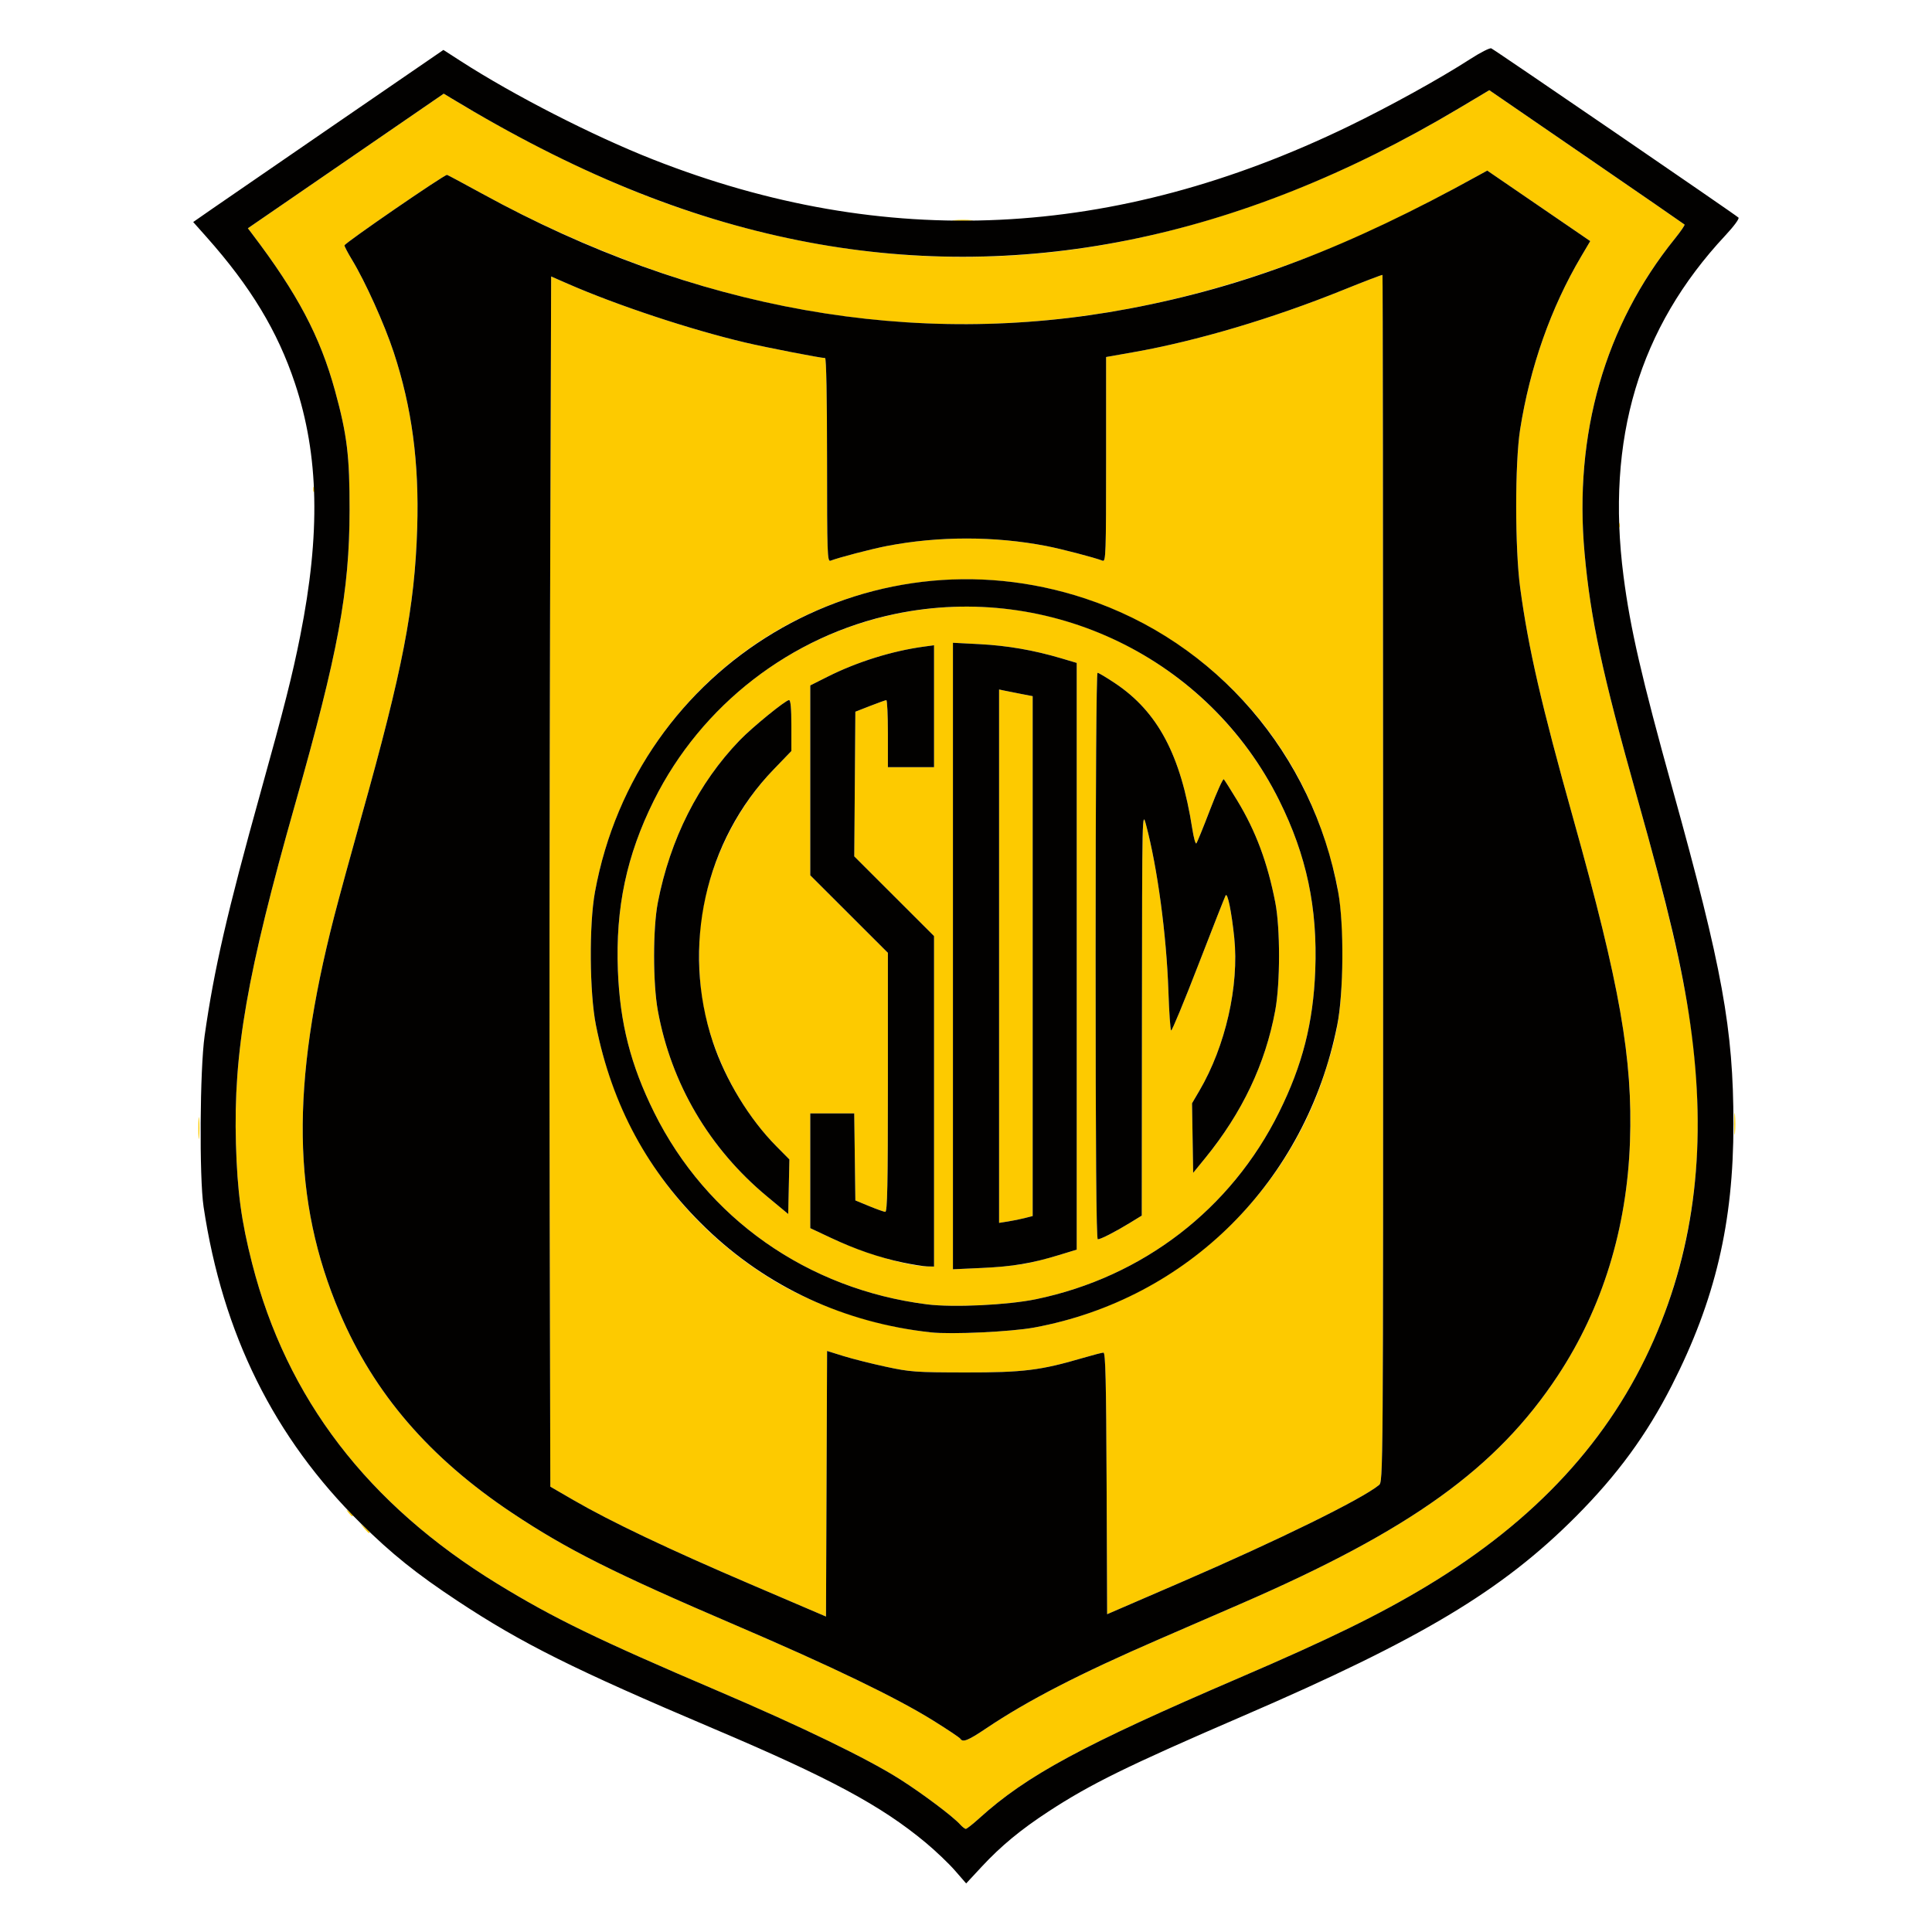 <?xml version="1.0" encoding="UTF-8" standalone="no"?>
<svg
   xmlns:dc="http://purl.org/dc/elements/1.1/"
   xmlns:cc="http://creativecommons.org/ns#"
   xmlns:rdf="http://www.w3.org/1999/02/22-rdf-syntax-ns#"
   xmlns:svg="http://www.w3.org/2000/svg"
   xmlns="http://www.w3.org/2000/svg"
   xmlns:sodipodi="http://sodipodi.sourceforge.net/DTD/sodipodi-0.dtd"
   xmlns:inkscape="http://www.inkscape.org/namespaces/inkscape"
   inkscape:version="1.0.1 (3bc2e813f5, 2020-09-07)"
   sodipodi:docname="Club Social y Deportivo Madryn.svg"
   viewBox="0 0 1000 1000"
   height="1000"
   width="1000"
   id="svg10"
   version="1.1">
  <defs
     id="defs14" />
  <sodipodi:namedview
     inkscape:current-layer="g18"
     inkscape:window-maximized="1"
     inkscape:window-y="-8"
     inkscape:window-x="-8"
     inkscape:cy="500"
     inkscape:cx="500"
     inkscape:zoom="0.845"
     showgrid="false"
     id="namedview12"
     inkscape:window-height="1017"
     inkscape:window-width="1920"
     inkscape:pageshadow="2"
     inkscape:pageopacity="0"
     guidetolerance="10"
     gridtolerance="10"
     objecttolerance="10"
     borderopacity="1"
     bordercolor="#666666"
     pagecolor="#ffffff"
     inkscape:document-rotation="0" />
  <g
     transform="translate(-281.901,-31.587)"
     id="g18"
     inkscape:label="Image"
     inkscape:groupmode="layer">
    <g
       transform="matrix(1.086,0,0,1.086,380.92,56.191)"
       id="g22">
      <path
         id="path26"
         d="M 366.405,846.874 C 363.032,843.11 348.665,832.311 337.935,825.475 322.423,815.591 290.951,800.319 250.5,783.046 193.552,758.729 172.598,748.547 146.037,732.285 84.092,694.36 45.462,643.938 28.981,579.5 23.833,559.372 21.919,545.208 21.274,522.482 20.033,478.738 26.519,441.54 49.516,360.5 c 20.537,-72.368 25.853,-101.08 25.92,-140 0.044,-25.834 -1.191,-35.977 -6.926,-56.878 C 61.389,137.669 50.653,117.346 28.998,88.82 l -2.034,-2.68 46.675,-32.076 46.675,-32.076 3.593,2.175 c 38.985,23.599 77.621,41.99 112.714,53.654 76.432,25.403 151.478,28.762 227.027,10.163 47.154,-11.609 93.974,-31.268 140.421,-58.961 l 14.569,-8.687 46.301,31.788 c 25.466,17.483 46.505,31.991 46.753,32.24 0.249,0.249 -1.85,3.307 -4.663,6.796 C 673.726,132.463 658.898,184.159 664.049,241 c 2.843,31.369 8.408,57.226 25.077,116.5 22.288,79.256 28.871,114.843 28.873,156.076 0.002,36.023 -7.127,70.811 -20.994,102.451 C 676.185,663.53 640.717,702.003 589,733.184 c -22.715,13.695 -46.574,25.377 -89.5,43.822 -74.638,32.071 -101.392,46.52 -123.927,66.928 C 372.496,846.72 369.603,849 369.144,849 c -0.459,0 -1.692,-0.957 -2.739,-2.126 z m 12.383,-45.73 C 398.639,787.799 423.315,775.084 461.5,758.524 472.5,753.753 489.825,746.237 500,741.821 581.245,706.559 622.144,677.142 651.292,633 c 21.243,-32.17 32.96,-70.157 34.392,-111.5 1.371,-39.581 -4.733,-74.355 -27.032,-154 -15.276,-54.563 -21.381,-81.109 -25.297,-110 -2.518,-18.574 -2.534,-59.571 -0.029,-75.464 4.687,-29.742 14.669,-58.054 29.037,-82.357 l 4.388,-7.423 -24.548,-16.808 -24.548,-16.808 -4.077,2.255 C 572.38,83.686 543.612,96.709 508.892,108.289 426.895,135.636 345.425,139.183 263.352,118.979 222.452,108.911 178.612,91.568 138.557,69.611 129.789,64.804 122.291,60.788 121.895,60.686 120.778,60.397 73,93.246 73,94.303 c 0,0.515 1.6,3.569 3.555,6.787 6.371,10.488 15.498,30.73 19.933,44.211 8.642,26.263 12.141,52.472 11.176,83.699 -1.168,37.788 -6.874,67.309 -26.605,137.647 -4.96,17.681 -10.794,39.056 -12.966,47.5 C 47.311,494.969 48.071,549.722 70.716,603 87.084,641.512 113.527,672.197 153,698.486 c 26.142,17.411 48.357,28.567 106.5,53.482 45.623,19.55 76.544,34.478 94.207,45.481 6.714,4.182 12.478,8.042 12.809,8.577 1.172,1.896 3.66,0.906 12.272,-4.883 z M 266.5,732.402 c -38.896,-16.643 -66.488,-29.755 -84.192,-40.009 L 171.116,685.911 170.808,556.205 C 170.639,484.867 170.725,355.088 171,267.807 l 0.5,-158.693 8,3.497 c 23.513,10.277 58.22,21.773 84.462,27.976 9.8,2.317 35.995,7.412 38.104,7.412 0.565,0 0.933,19.18 0.933,48.607 0,44.659 0.133,48.556 1.642,47.977 4.022,-1.543 19.566,-5.601 26.858,-7.012 24.601,-4.758 51.399,-4.758 76,0 7.293,1.41 22.837,5.468 26.858,7.012 1.508,0.579 1.642,-3.337 1.642,-48.227 l 8.5e-4,-48.857 13.249,-2.339 c 29.933,-5.285 66.181,-16.047 99.711,-29.605 10.154,-4.106 18.596,-7.331 18.759,-7.168 0.163,0.163 0.306,129.631 0.317,287.705 0.02,287.258 0.019,287.408 -2.002,289.062 -8.285,6.78 -48.125,26.349 -94.036,46.189 l -35.5,15.341 -0.258,-62.342 c -0.202,-48.882 -0.526,-62.338 -1.5,-62.321 -0.683,0.011 -5.067,1.144 -9.742,2.516 -20.26,5.948 -28.49,6.966 -56,6.926 -23.839,-0.035 -26.314,-0.212 -38,-2.727 -6.875,-1.48 -15.984,-3.776 -20.243,-5.102 l -7.743,-2.412 -0.257,63.292 L 302.5,747.806 Z M 401.767,610.056 C 466.645,598.042 520.189,551.062 540.309,488.5 c 6.502,-20.218 8.132,-31.234 8.137,-55 0.005,-23.621 -1.274,-33.121 -7.018,-52.131 C 512.17,284.533 408.973,230.869 313,262.583 250.568,283.214 204.406,336.761 192.379,402.5 c -2.842,15.534 -2.597,48.114 0.477,63.5 10.253,51.323 39.786,94.044 83.67,121.037 20.954,12.888 49.67,22.462 75.974,25.329 9.759,1.064 38.269,-0.273 49.267,-2.309 z M 350.646,599.013 C 293.622,591.79 245.611,558.01 220.58,507.5 209.398,484.935 204.29,464.936 203.318,439.911 c -1.161,-29.894 4.127,-54.862 17.178,-81.106 33.674,-67.715 109.095,-104.29 183.16,-88.823 49.528,10.343 92.253,43.386 114.849,88.823 13.051,26.244 18.339,51.211 17.178,81.106 -0.972,25.024 -6.08,45.024 -17.262,67.589 -22.868,46.146 -64.947,78.503 -115.807,89.053 -13.508,2.802 -39.538,4.034 -51.966,2.46 z m 47.195,-19.462 c 4.038,-0.818 11.125,-2.641 15.75,-4.051 L 422,572.936 V 433.114 293.291 l -7.47,-2.218 c -12.933,-3.839 -25.599,-6.034 -38.78,-6.719 L 363,283.692 v 149.302 149.302 l 13.75,-0.629 c 7.562,-0.346 17.054,-1.298 21.092,-2.116 z M 385,433.069 V 305.962 l 2.25,0.48 c 1.238,0.264 4.838,0.979 8,1.59 l 5.75,1.11 v 123.891 123.891 l -3.75,0.958 c -2.062,0.527 -5.662,1.259 -8,1.626 L 385,560.176 Z m -31,69.171 V 423.48 L 334.988,404.49 315.977,385.5 l 0.262,-34.474 0.262,-34.474 7,-2.737 c 3.85,-1.505 7.338,-2.754 7.75,-2.776 C 331.663,311.018 332,318.2 332,327 v 16 h 11 11 v -29.061 -29.061 l -4.75,0.643 c -15.22,2.061 -31.922,7.273 -46,14.352 l -8.25,4.149 v 45.249 45.249 L 313.5,413 332,431.48 v 61.76 c 0,48.782 -0.263,61.744 -1.25,61.684 -0.688,-0.042 -4.175,-1.284 -7.75,-2.761 l -6.5,-2.685 -0.27,-20.739 L 315.959,508 H 305.48 295 v 27.349 27.349 l 9.75,4.58 c 15.53,7.295 36.238,13.44 46,13.652 L 354,581 Z m 83.29,63.638 c 2.316,-1.167 6.798,-3.706 9.96,-5.642 l 5.75,-3.52 0.09,-96.608 c 0.09,-96.24 0.097,-96.581 1.958,-89.608 5.426,20.338 9.746,52.508 10.647,79.287 0.338,10.058 0.925,18.479 1.305,18.713 0.379,0.235 6.208,-13.845 12.953,-31.287 6.745,-17.442 12.597,-32.323 13.004,-33.069 0.914,-1.674 2.839,7.715 4.121,20.103 2.374,22.948 -4.177,51.73 -16.6,72.926 l -3.526,6.016 0.274,16.575 0.274,16.575 5.641,-6.919 c 17.735,-21.753 28.762,-44.972 33.477,-70.486 2.399,-12.984 2.415,-39.141 0.031,-51.433 -3.683,-18.993 -9.281,-34.007 -18.101,-48.555 -3.15,-5.195 -6.05,-9.786 -6.445,-10.202 -0.395,-0.417 -3.341,6.108 -6.547,14.5 -3.206,8.392 -6.152,15.619 -6.547,16.061 -0.394,0.442 -1.265,-2.708 -1.935,-7 -5.474,-35.076 -16.409,-55.689 -36.765,-69.303 C 436.197,300.25 432.42,298 431.916,298 431.366,298 431,351.896 431,433 c 0,92.781 0.325,135 1.04,135 0.572,0 2.934,-0.955 5.25,-2.122 z M 278.779,523.595 C 261.05,505.686 247.627,479.171 243.548,454 c -1.751,-10.803 -1.982,-28.166 -0.513,-38.5 3.786,-26.629 16.279,-52.521 34.422,-71.342 L 286,335.296 V 323.148 C 286,314.906 285.643,311 284.889,311 c -1.627,0 -17.557,12.984 -23.525,19.173 -19.692,20.425 -33.152,47.102 -39.013,77.327 -2.381,12.28 -2.383,38.442 -0.002,51.5 6.353,34.856 24.527,65.752 52.151,88.662 l 10,8.293 0.279,-13.009 0.279,-13.009 -6.279,-6.343 z M 82.405,705.75 80.5,703.5 l 2.25,1.905 C 84.864,707.195 85.455,708 84.655,708 c -0.19,0 -1.202,-1.012 -2.25,-2.25 z m -7.533,-7.5 C 73.629,696.664 73.664,696.629 75.25,697.872 76.916,699.179 77.445,700 76.622,700 c -0.208,0 -0.995,-0.787 -1.75,-1.75 z M 3.349,515 c 0,-4.675 0.172,-6.588 0.383,-4.25 0.211,2.337 0.211,6.162 0,8.5 -0.211,2.337 -0.383,0.425 -0.383,-4.25 z M 735.349,513 c 0,-4.675 0.172,-6.588 0.383,-4.25 0.211,2.337 0.211,6.162 0,8.5 -0.211,2.337 -0.383,0.425 -0.383,-4.25 z M 680.079,227.417 c 0.048,-1.165 0.285,-1.402 0.604,-0.604 0.289,0.722 0.253,1.584 -0.079,1.917 -0.332,0.332 -0.569,-0.258 -0.525,-1.312 z m -622,-17 c 0.048,-1.165 0.285,-1.402 0.604,-0.604 0.289,0.722 0.253,1.584 -0.079,1.917 -0.332,0.332 -0.569,-0.258 -0.525,-1.312 z M 363.776,82.267 c 2.352,-0.211 5.952,-0.208 8,0.007 2.048,0.215 0.124,0.388 -4.276,0.384 -4.4,-0.004 -6.076,-0.179 -3.724,-0.391 z"
         style="fill:#fdca00" />
      <path
         id="path24"
         d="m 363.974,868.876 c -2.932,-3.371 -9.219,-9.365 -13.971,-13.32 C 328.785,837.897 304.286,824.731 249,801.277 182.44,773.041 157.585,760.646 127,740.437 107.325,727.436 95.547,717.993 80.642,703.269 39.452,662.58 14.932,613.154 5.848,552.5 3.758,538.543 4.075,487.03 6.35,471 10.836,439.396 17.099,412.148 33.016,355 44.339,314.346 48.142,299.336 51.904,280.444 61.636,231.578 60.86,194.428 49.388,160 41.119,135.183 28.289,113.958 7.277,90.333 L 0.903,83.165 10.201,76.701 C 15.316,73.145 42.147,54.691 69.827,35.69 L 120.153,1.144 128.327,6.415 C 153.726,22.794 191.358,42.052 220,53.327 330.681,96.897 439.781,91.711 551.5,37.57 c 19.825,-9.608 43.563,-22.728 58.186,-32.162 4.711,-3.039 9.159,-5.299 9.883,-5.021 1.355,0.52 116.221,79.156 117.829,80.666 0.512,0.48 -2.192,4.15 -6.297,8.546 -41.13,44.042 -56.924,96.917 -48.494,162.353 3.202,24.854 8.616,48.358 23.391,101.547 23.736,85.449 28.973,114.261 28.993,159.53 0.021,47.124 -8.673,84.002 -29.396,124.69 -11.941,23.446 -25.91,42.536 -45.594,62.311 -35.242,35.404 -73.795,58.505 -159,95.274 -54.612,23.567 -72.425,32.318 -92.5,45.44 -13.176,8.613 -22.621,16.42 -31.736,26.231 l -7.46,8.03 z m 11.599,-24.942 c 22.535,-20.408 49.289,-34.857 123.927,-66.928 42.926,-18.445 66.785,-30.127 89.5,-43.822 51.717,-31.181 87.185,-69.654 108.005,-117.156 19.823,-45.228 25.46,-93.905 17.433,-150.527 -3.822,-26.959 -10.323,-54.697 -25.312,-108 -16.669,-59.274 -22.234,-85.131 -25.077,-116.5 -5.151,-56.841 9.677,-108.537 42.98,-149.845 2.813,-3.489 4.912,-6.548 4.663,-6.796 C 711.444,84.11 690.405,69.603 664.939,52.119 L 618.638,20.332 604.069,29.018 C 498.813,91.775 393.716,112.794 289.5,91.928 235.064,81.03 181.93,59.286 123.907,24.163 l -3.593,-2.175 -46.675,32.076 -46.675,32.076 2.034,2.68 c 21.655,28.525 32.391,48.849 39.512,74.802 5.735,20.901 6.97,31.044 6.926,56.878 -0.067,38.92 -5.383,67.632 -25.92,140 -22.998,81.04 -29.483,118.238 -28.242,161.982 0.645,22.726 2.559,36.89 7.707,57.018 16.48,64.438 55.111,114.86 117.055,152.785 26.561,16.262 47.515,26.444 104.463,50.761 40.451,17.272 71.923,32.544 87.435,42.428 10.729,6.836 25.097,17.636 28.47,21.4 1.048,1.169 2.28,2.126 2.739,2.126 0.459,0 3.352,-2.28 6.429,-5.066 z m -9.057,-37.907 c -0.331,-0.535 -6.095,-4.395 -12.809,-8.577 C 336.044,786.446 305.123,771.519 259.5,751.968 201.357,727.053 179.142,715.897 153,698.486 113.527,672.197 87.084,641.512 70.716,603 48.071,549.722 47.311,494.969 68.094,414.147 c 2.171,-8.444 8.006,-29.819 12.966,-47.5 C 100.791,296.309 106.496,266.788 107.664,229 108.629,197.773 105.13,171.565 96.488,145.301 92.052,131.82 82.926,111.578 76.555,101.09 74.6,97.872 73,94.817 73,94.303 c 0,-1.056 47.778,-33.905 48.895,-33.617 0.396,0.102 7.894,4.119 16.662,8.925 C 239.863,125.145 344.643,143.77 447,124.439 502.336,113.988 551.512,95.229 613.577,60.896 l 4.077,-2.255 24.548,16.808 24.548,16.808 -4.388,7.423 c -14.368,24.303 -24.35,52.614 -29.037,82.357 -2.505,15.893 -2.489,56.89 0.029,75.464 3.916,28.891 10.021,55.437 25.297,110 22.298,79.645 28.402,114.419 27.032,154 -1.432,41.343 -13.149,79.33 -34.392,111.5 -29.148,44.142 -70.047,73.559 -151.292,108.82 -10.175,4.416 -27.5,11.932 -38.5,16.703 -38.185,16.561 -62.861,29.276 -82.712,42.62 -8.612,5.789 -11.1,6.779 -12.272,4.883 z M 310.757,623.634 c 4.258,1.327 13.368,3.623 20.243,5.102 11.686,2.515 14.161,2.693 38,2.727 27.51,0.04 35.74,-0.978 56,-6.926 4.675,-1.372 9.059,-2.505 9.742,-2.516 0.974,-0.016 1.298,13.44 1.5,62.321 L 436.5,746.685 472,731.344 c 45.91,-19.84 85.751,-39.409 94.036,-46.189 2.021,-1.654 2.022,-1.805 2.002,-289.062 -0.011,-158.074 -0.154,-287.541 -0.317,-287.705 -0.163,-0.163 -8.605,3.062 -18.759,7.168 -33.53,13.558 -69.778,24.32 -99.711,29.605 l -13.249,2.339 -8.5e-4,48.857 c -7.9e-4,44.89 -0.134,48.806 -1.642,48.227 -4.022,-1.543 -19.566,-5.601 -26.858,-7.012 -24.601,-4.758 -51.399,-4.758 -76,0 -7.293,1.41 -22.837,5.468 -26.858,7.012 C 303.133,245.163 303,241.266 303,196.607 303,167.18 302.632,148 302.067,148 c -2.109,0 -28.304,-5.096 -38.104,-7.412 C 237.72,134.384 203.013,122.888 179.5,112.611 l -8,-3.497 -0.5,158.693 c -0.275,87.281 -0.361,217.06 -0.192,288.398 l 0.308,129.705 11.192,6.482 c 17.704,10.254 45.297,23.366 84.192,40.009 l 36,15.404 0.257,-63.292 0.257,-63.292 z M 352.5,612.365 C 311.245,607.869 274.304,590.735 245.159,562.579 217.698,536.05 200.509,504.309 192.856,466 189.782,450.614 189.537,418.034 192.379,402.5 212.257,293.845 321.896,228.181 426,262.583 488.432,283.214 534.594,336.761 546.621,402.5 c 2.842,15.534 2.597,48.114 -0.477,63.5 -14.849,74.325 -71.143,130.494 -144.377,144.056 -10.998,2.037 -39.509,3.373 -49.267,2.309 z m 50.112,-15.812 c 50.861,-10.55 92.939,-42.908 115.807,-89.053 11.182,-22.565 16.29,-42.564 17.262,-67.589 1.161,-29.894 -4.127,-54.862 -17.178,-81.106 -33.664,-67.695 -109.098,-104.29 -183.114,-88.833 -49.577,10.353 -92.29,43.377 -114.895,88.833 -13.051,26.244 -18.339,51.211 -17.178,81.106 0.972,25.024 6.08,45.024 17.262,67.589 25.031,50.51 73.042,84.29 130.066,91.513 12.428,1.574 38.458,0.342 51.966,-2.46 z M 363,432.994 V 283.692 l 12.75,0.663 c 13.181,0.685 25.847,2.88 38.78,6.719 L 422,293.291 v 139.822 139.822 l -8.408,2.565 C 400.456,579.507 391.611,580.988 376.75,581.668 L 363,582.297 Z m 34.25,124.887 3.75,-0.958 V 433.032 309.142 l -5.75,-1.11 c -3.163,-0.611 -6.763,-1.326 -8,-1.59 L 385,305.962 V 433.069 560.176 l 4.25,-0.668 c 2.337,-0.368 5.938,-1.1 8,-1.626 z M 339,579.052 c -11.348,-2.413 -22.432,-6.223 -34.25,-11.774 L 295,562.698 V 535.349 508 h 10.48 10.48 l 0.27,20.739 0.27,20.739 6.5,2.685 c 3.575,1.477 7.062,2.719 7.75,2.761 0.987,0.06 1.25,-12.902 1.25,-61.684 V 431.48 L 313.5,413 295,394.52 V 349.271 304.022 l 8.25,-4.149 c 14.078,-7.08 30.78,-12.291 46,-14.352 L 354,284.877 V 313.939 343 h -11 -11 v -16 c 0,-8.8 -0.338,-15.982 -0.75,-15.96 -0.412,0.022 -3.9,1.271 -7.75,2.776 l -7,2.737 -0.262,34.474 L 315.977,385.5 334.988,404.49 354,423.48 V 502.24 581 l -3.25,-0.07 c -1.788,-0.039 -7.075,-0.884 -11.75,-1.877 z M 431,433 c 0,-81.104 0.366,-135 0.916,-135 0.504,0 4.281,2.25 8.393,5.001 20.356,13.615 31.29,34.227 36.765,69.303 0.67,4.292 1.541,7.442 1.935,7 0.394,-0.442 3.34,-7.67 6.547,-16.061 3.206,-8.392 6.153,-14.917 6.547,-14.5 0.395,0.417 3.295,5.008 6.445,10.202 8.821,14.547 14.418,29.562 18.101,48.555 2.384,12.293 2.368,38.45 -0.031,51.433 -4.714,25.514 -15.742,48.733 -33.477,70.486 l -5.641,6.919 -0.274,-16.575 -0.274,-16.575 3.526,-6.016 c 12.423,-21.196 18.974,-49.978 16.6,-72.926 -1.282,-12.388 -3.206,-21.777 -4.121,-20.103 -0.407,0.746 -6.259,15.627 -13.004,33.069 -6.745,17.442 -12.574,31.521 -12.953,31.287 -0.379,-0.235 -0.967,-8.655 -1.305,-18.713 -0.901,-26.779 -5.221,-58.949 -10.647,-79.287 -1.861,-6.973 -1.868,-6.632 -1.958,89.608 L 453,556.716 l -5.75,3.52 C 440.232,564.533 433.44,568 432.04,568 431.325,568 431,525.781 431,433 Z M 274.5,547.662 C 246.875,524.752 228.702,493.856 222.349,459 c -2.38,-13.058 -2.379,-39.22 0.002,-51.5 5.862,-30.225 19.321,-56.902 39.013,-77.327 C 267.332,323.984 283.262,311 284.889,311 285.643,311 286,314.906 286,323.148 v 12.148 l -8.543,8.863 C 244.785,378.05 233.501,428.811 248.594,474 c 6.014,18.007 17.347,36.627 30.185,49.595 l 6.279,6.343 -0.279,13.009 -0.279,13.009 z"
         style="fill:#020100" />
    </g>
  </g>
</svg>
